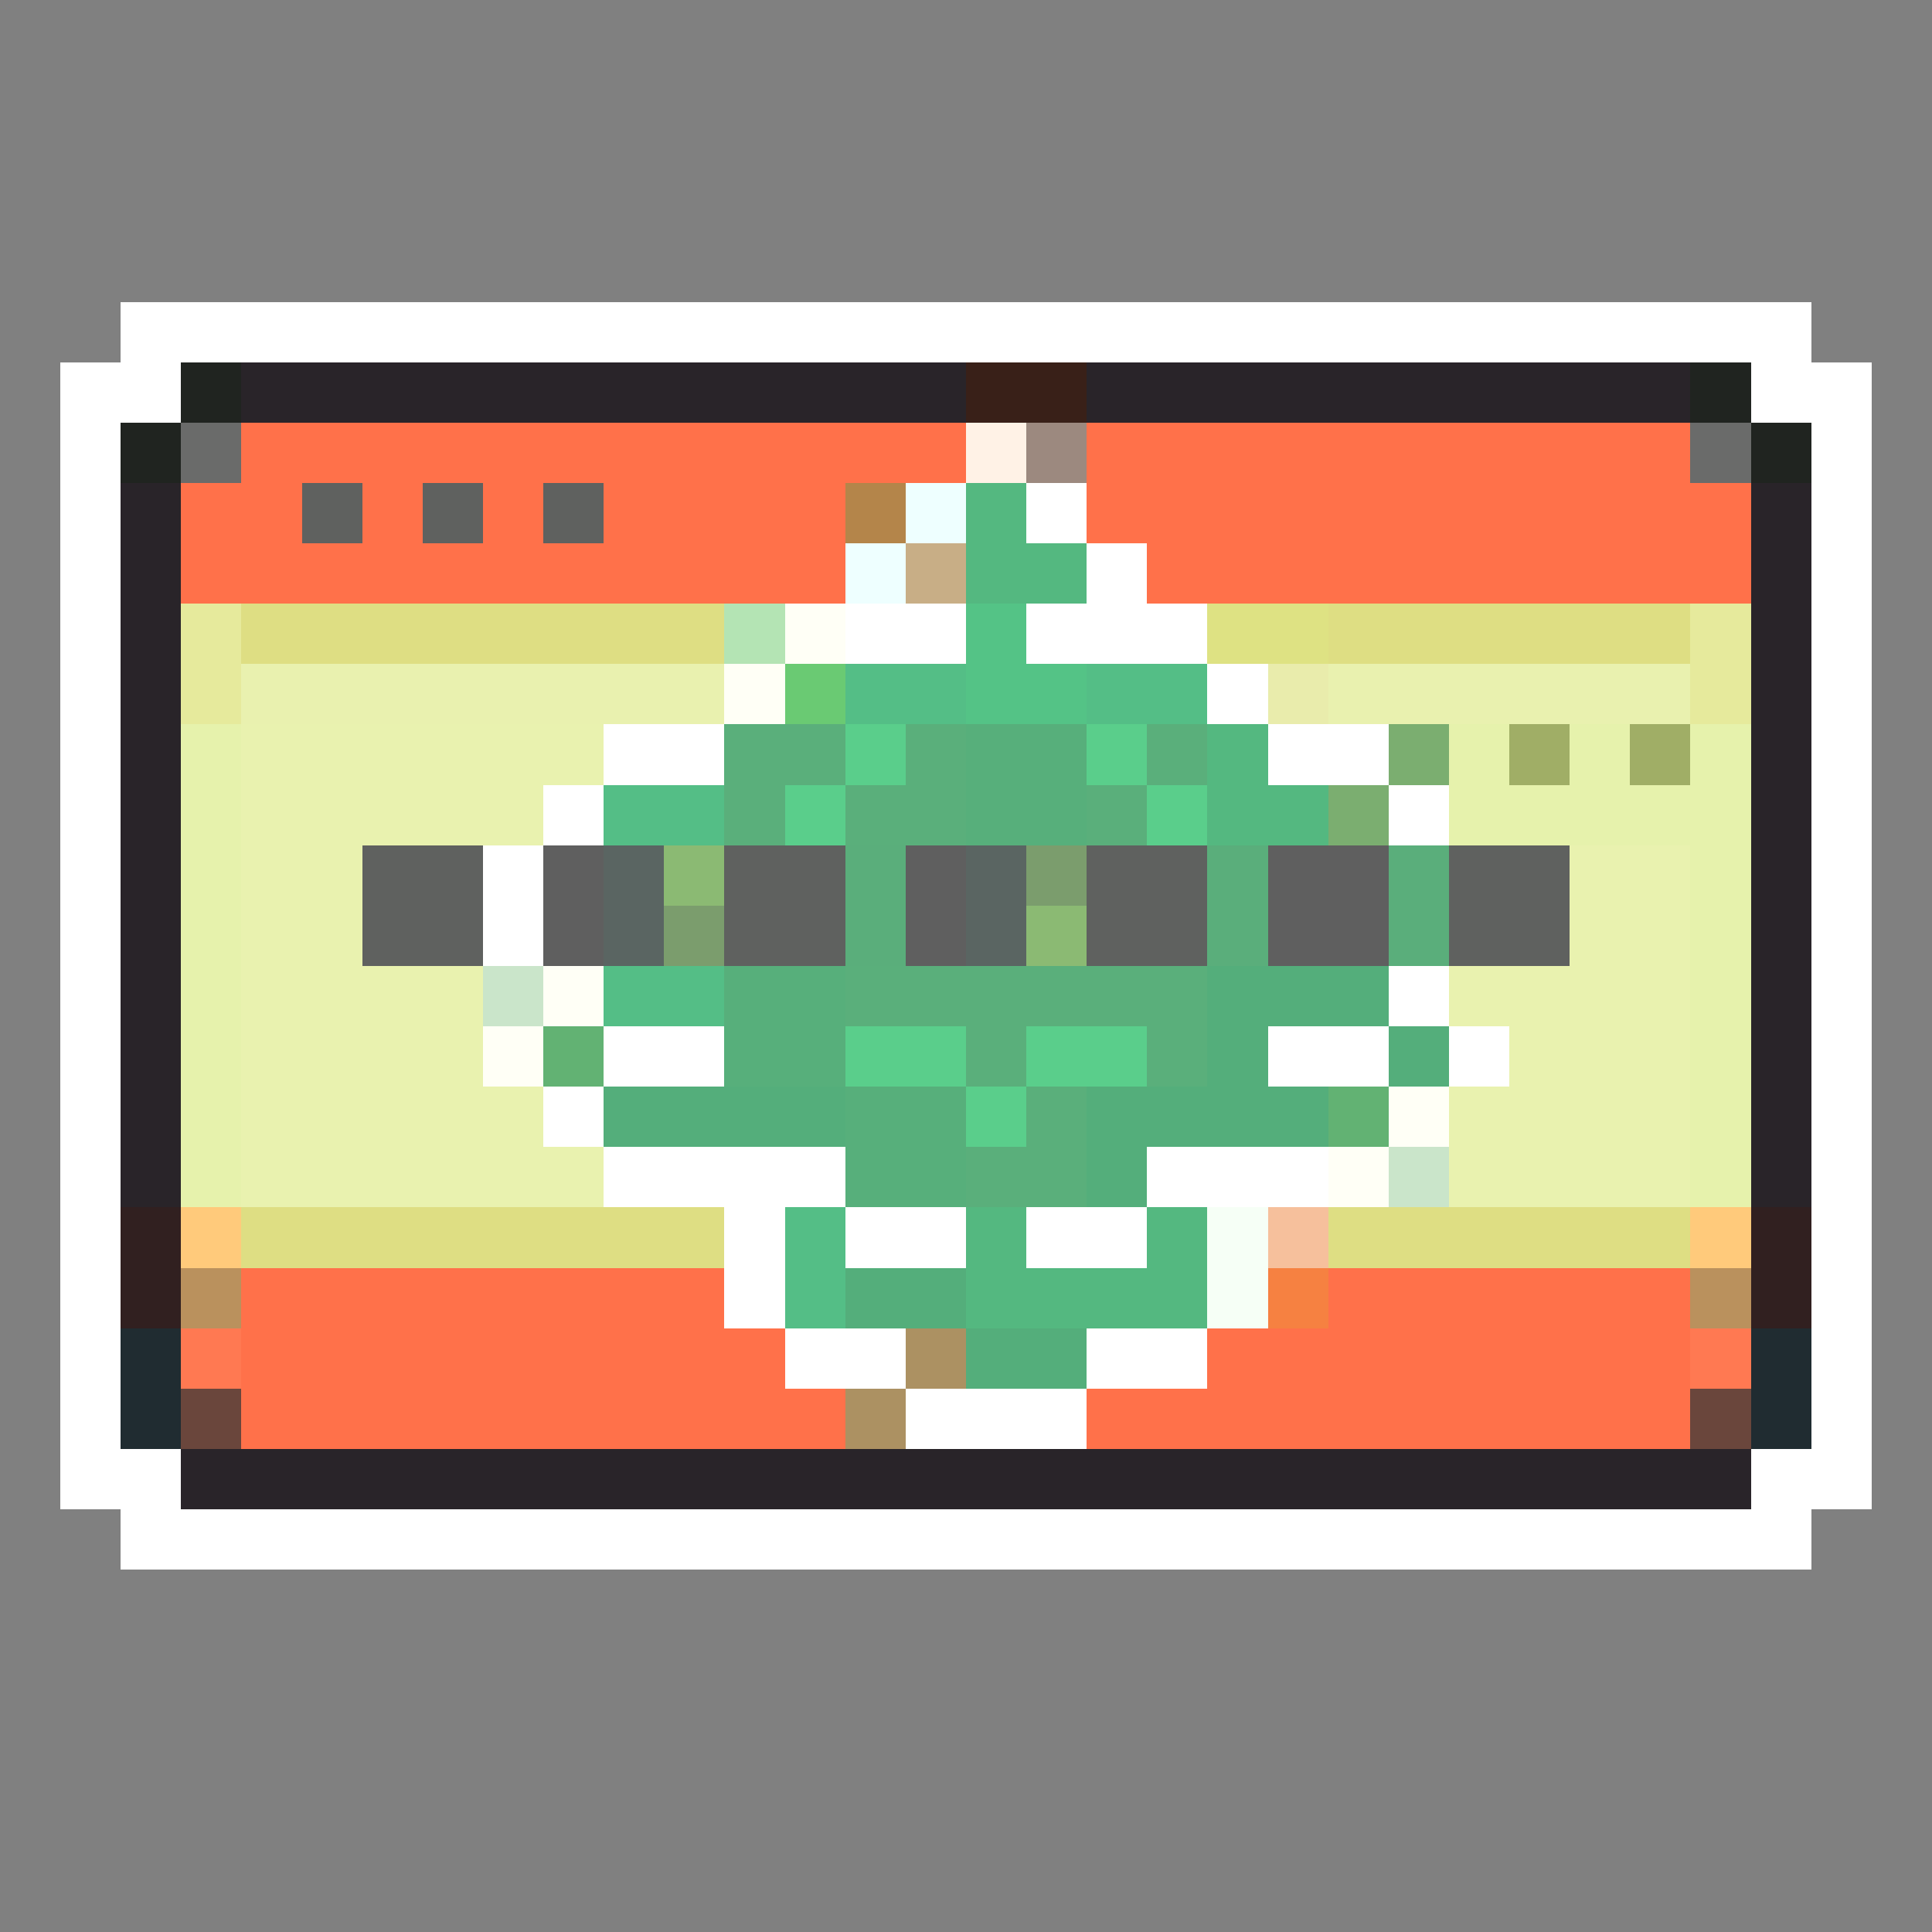 <svg xmlns="http://www.w3.org/2000/svg" viewBox="0 -0.5 32 32" shape-rendering="crispEdges">
<rect x="0" y="-0.5" width="32" height="32" fill="#808080" stroke="none"/>
<path stroke="#ffffff" d="M2 5h28M1 6h2M29 6h2M1 7h1M30 7h1M1 8h1M17 8h1M30 8h1M1 9h1M18 9h1M30 9h1M1 10h1M14 10h2M17 10h3M30 10h1M1 11h1M20 11h1M30 11h1M1 12h1M10 12h2M21 12h2M30 12h1M1 13h1M9 13h1M23 13h1M30 13h1M1 14h1M8 14h1M30 14h1M1 15h1M8 15h1M30 15h1M1 16h1M23 16h1M30 16h1M1 17h1M10 17h2M21 17h2M24 17h1M30 17h1M1 18h1M9 18h1M30 18h1M1 19h1M10 19h4M19 19h3M30 19h1M1 20h1M12 20h1M14 20h2M17 20h2M30 20h1M1 21h1M12 21h1M30 21h1M1 22h1M13 22h2M18 22h2M30 22h1M1 23h1M15 23h3M30 23h1M1 24h2M29 24h2M2 25h28" />
<path stroke="#202420" d="M3 6h1M28 6h1M2 7h1M29 7h1" />
<path stroke="#292429" d="M4 6h12M18 6h10M2 8h1M29 8h1M2 9h1M29 9h1M2 10h1M29 10h1M2 11h1M29 11h1M2 12h1M29 12h1M2 13h1M29 13h1M2 14h1M29 14h1M2 15h1M29 15h1M2 16h1M29 16h1M2 17h1M29 17h1M2 18h1M29 18h1M2 19h1M29 19h1M3 24h26" />
<path stroke="#392018" d="M16 6h2" />
<path stroke="#6a6b6a" d="M3 7h1M28 7h1" />
<path stroke="#ff714a" d="M4 7h12M18 7h10M3 8h2M6 8h1M8 8h1M10 8h4M18 8h11M3 9h11M19 9h10M4 21h8M22 21h6M4 22h9M20 22h8M4 23h10M18 23h10" />
<path stroke="#fff2e6" d="M16 7h1" />
<path stroke="#9c897f" d="M17 7h1" />
<path stroke="#5f615f" d="M5 8h1M7 8h1M9 8h1M6 14h2M12 14h2M18 14h2M24 14h2M6 15h2M12 15h2M18 15h2M24 15h2" />
<path stroke="#b4854a" d="M14 8h1" />
<path stroke="#eeffff" d="M15 8h1M14 9h1" />
<path stroke="#54b880" d="M16 8h1M16 9h2M20 12h1M20 13h2M16 20h1M19 20h1M16 21h4" />
<path stroke="#c8ae86" d="M15 9h1" />
<path stroke="#e6ea9c" d="M3 10h1M28 10h1M3 11h1M28 11h1" />
<path stroke="#dede83" d="M4 10h8M22 10h6M4 20h8M22 20h6" />
<path stroke="#b4e4b4" d="M12 10h1" />
<path stroke="#fffff6" d="M13 10h1M12 11h1M9 16h1M8 17h1M23 18h1M22 19h1" />
<path stroke="#54c386" d="M16 10h1M16 11h2" />
<path stroke="#dee283" d="M20 10h2" />
<path stroke="#e9f1af" d="M4 11h8M22 11h6" />
<path stroke="#6aca73" d="M13 11h1" />
<path stroke="#54be86" d="M14 11h2M18 11h2M10 13h2M10 16h2M13 20h1M13 21h1" />
<path stroke="#e9ecac" d="M21 11h1" />
<path stroke="#e6f2ac" d="M3 12h1M24 12h1M26 12h1M28 12h1M3 13h1M24 13h5M3 14h1M28 14h1M3 15h1M28 15h1M3 16h1M28 16h1M3 17h1M28 17h1M3 18h1M28 18h1M3 19h1M28 19h1" />
<path stroke="#e9f2af" d="M4 12h6M4 13h5M4 14h2M26 14h2M4 15h2M26 15h2M4 16h4M24 16h4M4 17h4M25 17h3M4 18h5M24 18h4M4 19h6M24 19h4" />
<path stroke="#5aaf7b" d="M12 12h2M15 12h1M19 12h1M12 13h1M14 13h2M18 13h1M14 16h6M16 17h1M19 17h1M17 18h1M16 19h2" />
<path stroke="#5ace8b" d="M14 12h1M18 12h1M13 13h1M19 13h1M14 17h2M17 17h2M16 18h1" />
<path stroke="#57af7b" d="M16 12h2M16 13h2M12 16h2M12 17h2M14 18h2M14 19h2" />
<path stroke="#7bae70" d="M23 12h1M22 13h1" />
<path stroke="#a0ae66" d="M25 12h1M27 12h1" />
<path stroke="#5f5f5f" d="M9 14h1M15 14h1M21 14h2M9 15h1M15 15h1M21 15h2" />
<path stroke="#5a6562" d="M10 14h1M16 14h1M10 15h1M16 15h1" />
<path stroke="#8bba73" d="M11 14h1M17 15h1" />
<path stroke="#5aae7b" d="M14 14h1M20 14h1M23 14h1M14 15h1M20 15h1M23 15h1" />
<path stroke="#7b9d6d" d="M17 14h1M11 15h1" />
<path stroke="#cae5ca" d="M8 16h1M23 19h1" />
<path stroke="#54ae7b" d="M20 16h3M20 17h1M23 17h1M10 18h4M18 18h4M18 19h1M14 21h2M16 22h2" />
<path stroke="#62b273" d="M9 17h1M22 18h1" />
<path stroke="#312020" d="M2 20h1M29 20h1M2 21h1M29 21h1" />
<path stroke="#ffca7b" d="M3 20h1M28 20h1" />
<path stroke="#f6fff6" d="M20 20h1M20 21h1" />
<path stroke="#f6c09c" d="M21 20h1" />
<path stroke="#ba915d" d="M3 21h1M28 21h1" />
<path stroke="#f68141" d="M21 21h1" />
<path stroke="#202c31" d="M2 22h1M29 22h1M2 23h1M29 23h1" />
<path stroke="#ff7952" d="M3 22h1M28 22h1" />
<path stroke="#ac9162" d="M15 22h1M14 23h1" />
<path stroke="#6a463c" d="M3 23h1M28 23h1" />
</svg>